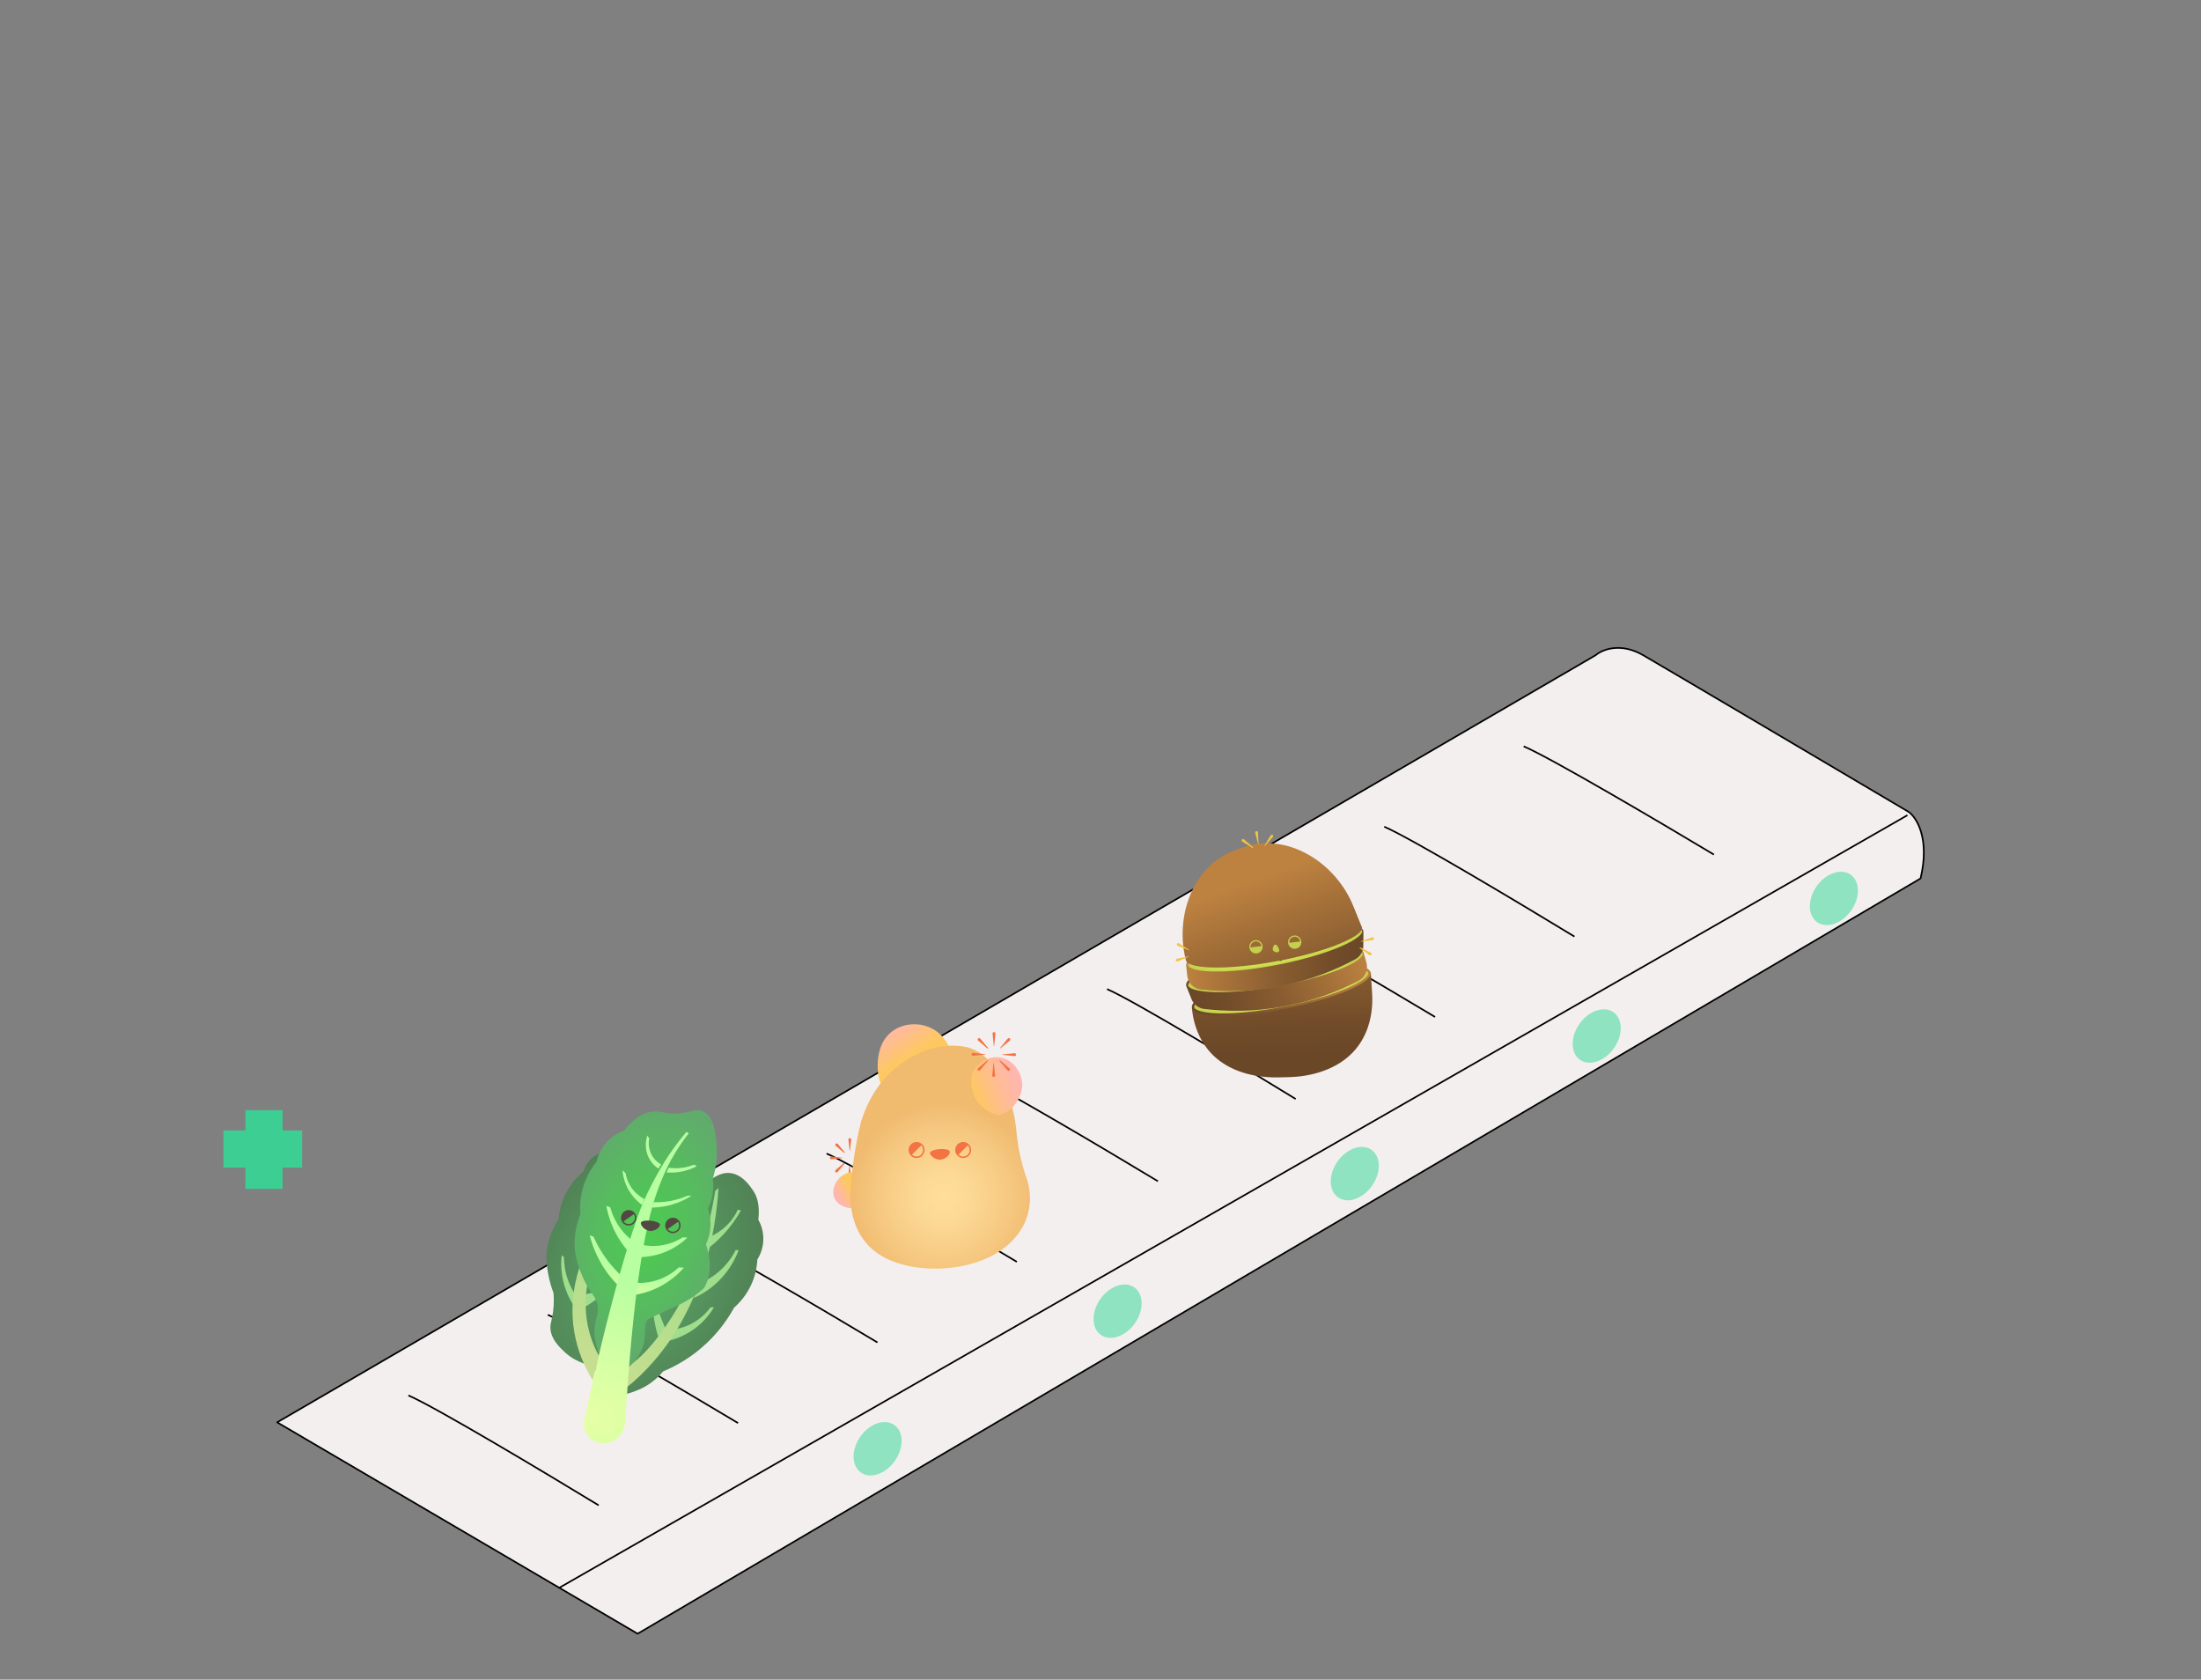 <svg width="1342" height="1024" viewBox="0 0 1342 1024" fill="none" xmlns="http://www.w3.org/2000/svg">
<rect x="0" y="0" width="1342" height="1024" fill="#808080" stroke="none"/>
<path d="M972.922 399.431L169 867.129L388.777 996L1171.01 535.542C1176.79 511.216 1168.6 498.377 1163.78 494.998C1115.58 466.487 1015.72 407.457 1001.84 399.431C987.959 391.406 976.778 396.087 972.922 399.431Z" fill="#F4EFEF" stroke="black" stroke-linejoin="round"/>
<path d="M759 554C775.24 560.859 843.1 600.858 875 620" stroke="black"/>
<path d="M249 850.715C265.24 857.678 333.1 898.283 365 917.715" stroke="black"/>
<path d="M844 504C860.24 510.963 928.1 551.568 960 571" stroke="black"/>
<path d="M334 801.57C350.24 808.429 418.1 848.428 450 867.57" stroke="black"/>
<path d="M929 455C945.24 461.859 1013.1 501.858 1045 521" stroke="black"/>
<path d="M419 752.428C435.24 759.287 503.1 799.286 535 818.428" stroke="black"/>
<path d="M504 703.285C520.24 710.144 588.1 750.143 620 769.285" stroke="black"/>
<path d="M589 653.143C605.38 660.105 673.825 700.711 706 720.143" stroke="black"/>
<path d="M675 603C691.1 609.963 758.375 650.568 790 670" stroke="black"/>
<path d="M341.037 967.974L1163 497" stroke="black"/>
<ellipse cx="535.093" cy="883.231" rx="17.727" ry="12.866" transform="rotate(-54.894 535.093 883.231)" fill="#8FE3C1"/>
<ellipse cx="826.042" cy="715.487" rx="17.727" ry="12.866" transform="rotate(-54.894 826.042 715.487)" fill="#8FE3C1"/>
<ellipse cx="973.554" cy="631.608" rx="17.727" ry="12.866" transform="rotate(-54.894 973.554 631.608)" fill="#8FE3C1"/>
<ellipse cx="1118.17" cy="547.729" rx="17.727" ry="12.866" transform="rotate(-54.894 1118.17 547.729)" fill="#8FE3C1"/>
<ellipse cx="681.423" cy="799.365" rx="17.727" ry="12.866" transform="rotate(-54.894 681.423 799.365)" fill="#8FE3C1"/>
<path d="M458.852 781.331C460.986 776.002 461.613 771.206 461.776 767.846C462.924 766.02 465.095 762.027 465.399 756.51C465.748 750.174 463.436 745.488 462.387 743.623C463.517 733.811 461.122 728.352 458.751 725.187C457.468 723.476 453.548 717.106 446.881 715.461C434.466 712.398 426.977 728.874 413.665 729.143C406.883 729.279 397.675 725.225 386.517 707.676C378.937 701.429 369.222 700.369 362.626 704.681C358.138 707.617 356.352 712.221 355.689 714.347C353.091 716.475 349.618 719.839 346.611 724.728C342.047 732.152 340.904 739.284 340.573 743.22C333.292 754.963 332.921 764.124 333.238 768.834C333.983 779.898 337.447 788.066 337.447 788.066C337.682 790.652 337.861 794.652 337.26 799.481C336.576 804.987 335.519 806.422 335.6 809.532C335.773 816.24 341.003 821.184 344.032 824.048C353.14 832.656 359.856 830.165 364.559 837.822C367.736 842.996 365.569 845.593 368.819 848.367C375.78 854.31 390.758 846.68 392.274 845.889C398.179 842.803 402.076 838.772 404.298 836.089C411.087 833.269 421.374 828 431.418 818.35C439.339 810.741 444.433 802.976 447.6 797.197C450.571 794.59 455.613 789.423 458.852 781.331Z" fill="url(#paint0_radial_5199_9727)"/>
<path d="M355.421 797.518C360.127 794.765 365.485 791.048 370.863 786.04C373.199 783.864 375.273 781.694 377.1 779.599C376.468 779.569 375.836 779.538 375.203 779.511C374.605 780.159 373.916 780.849 373.134 781.551C372.335 782.267 371.457 782.985 370.489 783.674C365.178 787.448 359.602 788.73 355.609 789.177C355.544 791.958 355.483 794.736 355.421 797.518Z" fill="url(#paint1_radial_5199_9727)"/>
<path d="M350.159 796.536C347.252 792.108 343.153 784.403 342.33 774.195C342.063 770.881 342.185 767.862 342.49 765.23C342.958 765.656 343.426 766.082 343.892 766.512C343.905 769.902 344.33 774.907 346.362 780.526C347.835 784.595 349.718 787.794 351.335 790.11C350.944 792.25 350.551 794.393 350.159 796.536Z" fill="url(#paint2_radial_5199_9727)"/>
<path d="M355.721 768.773C354.412 762.086 353.418 753.539 353.913 743.662C354.209 737.737 354.987 732.414 355.941 727.811C356.409 728.237 356.877 728.662 357.343 729.092C356.81 733.418 356.513 738.944 357.113 745.295C357.697 751.452 358.964 756.67 360.252 760.731C358.744 763.41 357.231 766.091 355.721 768.773Z" fill="url(#paint3_radial_5199_9727)"/>
<path d="M401.699 816.135C399.88 810.494 398.233 803.295 397.904 794.864C397.779 791.663 397.856 788.663 398.064 785.9C398.532 786.326 399 786.752 399.466 787.182C399.428 788.062 399.427 789.038 399.481 790.087C399.481 790.087 399.568 791.711 399.845 793.459C400.203 795.693 402.241 802.094 405.886 810.355C404.494 812.284 403.096 814.208 401.699 816.135Z" fill="url(#paint4_radial_5199_9727)"/>
<path d="M432.136 760.807C436.863 757.086 442.309 751.943 447.285 744.998C449.008 742.59 450.488 740.234 451.759 737.981C451.129 737.818 450.501 737.66 449.872 737.497C449.128 739.107 448.166 740.85 446.907 742.63C442.725 748.544 437.431 751.779 433.993 753.459C433.375 755.908 432.755 758.355 432.136 760.807Z" fill="url(#paint5_radial_5199_9727)"/>
<path d="M423.047 791.317C426.944 789.566 432.828 786.345 438.535 780.607C445.317 773.789 448.679 766.602 450.299 762.337C449.756 762.21 449.209 762.085 448.666 761.958C447.009 765.248 443.897 770.392 438.415 775.143C433.948 779.018 429.524 781.23 426.411 782.491C425.291 785.433 424.167 788.375 423.047 791.317Z" fill="url(#paint6_radial_5199_9727)"/>
<path d="M405.771 817.827C410.061 816.964 418.177 814.704 425.907 808.142C430.484 804.257 433.455 800.115 435.307 797.009C434.606 797.018 433.908 797.028 433.207 797.037C431.587 799.24 429.009 802.197 425.192 804.836C419.427 808.825 413.768 810.061 410.601 810.506C408.991 812.949 407.383 815.388 405.771 817.827Z" fill="url(#paint7_radial_5199_9727)"/>
<path d="M418.341 787.557C421.987 779.684 423.884 773.808 426.419 765.951C431.64 749.766 434.486 735.914 436.116 726.071C436.775 725.444 437.433 724.813 438.093 724.187C436.555 748.224 429.371 804.223 386.38 842.256C380.07 847.838 373.556 852.53 367.045 856.482C366.981 851.843 366.92 847.206 366.855 842.57C369.203 841.517 372.186 840.062 375.821 837.863C375.821 837.863 382.498 833.893 388.673 828.699C395.814 822.695 407.688 808.561 418.341 787.557Z" fill="url(#paint8_radial_5199_9727)"/>
<path d="M390.626 725.205C389.337 723.709 388.045 722.212 386.756 720.716C381.605 725.575 341.894 764.182 350.194 812.291C352.18 823.794 356.509 833.513 361.344 841.366C362.646 836.508 363.945 831.649 365.248 826.79C361.526 819.954 359.479 813.555 358.364 808.016C350.005 766.571 385.081 730.712 390.626 725.205Z" fill="url(#paint9_radial_5199_9727)"/>
<path d="M368.257 830.407C367.655 830.232 367.155 829.808 366.888 829.234C362.9 820.768 361.618 812.934 363.085 805.943C363.255 805.13 363.46 804.342 363.658 803.581C364.303 801.08 364.915 798.719 364.344 795.603C363.792 792.585 362.454 790.676 360.757 788.256C360.302 787.605 359.829 786.93 359.341 786.192C359.132 785.879 354.216 778.361 351.429 767.391C349.342 759.183 350.207 749.73 353.922 740.021C353.347 733.291 354.312 726.469 356.719 720.26C358.41 715.9 360.79 711.85 363.789 708.214C364.436 705.212 365.906 701.011 369.237 697.022C372.958 692.569 377.34 690.316 380.581 689.187C385.494 682.732 390.943 678.932 396.786 677.886C399.83 677.34 401.917 677.732 404.125 678.144C406.183 678.528 408.514 678.965 412.413 678.833C416.708 678.687 419.29 677.985 421.363 677.422C423.437 676.857 425.231 676.37 427.353 676.988C427.795 677.117 428.227 677.287 428.678 677.506C435.779 680.972 436.528 692.087 436.976 698.729C437.429 705.43 436.612 712.146 434.554 718.698C434.897 721.034 434.972 723.402 434.78 725.743C434.461 729.603 433.428 733.34 431.709 736.867C432.594 739.518 433.096 742.265 433.195 745.046C433.364 749.647 432.412 754.307 430.439 758.589C432.556 764.763 434.847 775.628 429.409 785.014C429.284 785.23 429.122 785.424 428.933 785.588C423.65 790.134 418.122 793.695 412.495 796.175C409.057 797.692 406.342 798.947 400.934 801.455C395.838 803.815 395.3 804.13 394.823 804.681C393.386 806.342 393.313 808.1 393.303 811.317C393.298 813.416 393.29 815.796 392.687 818.548C391.577 823.61 388.725 828.382 384.212 832.728C383.685 833.236 382.944 833.451 382.233 833.303L368.425 830.441C368.372 830.437 368.314 830.423 368.257 830.407Z" fill="url(#paint10_radial_5199_9727)"/>
<path d="M384.616 727.61C386.947 730.97 389.571 733.221 391.535 734.63C391.981 733.415 392.431 732.202 392.878 730.987C391.17 730.106 388.42 728.407 385.965 725.357C382.775 721.399 381.799 717.3 381.457 715.282C380.808 714.677 380.155 714.07 379.506 713.461C379.784 716.374 380.726 722.001 384.616 727.61Z" fill="url(#paint11_radial_5199_9727)"/>
<path d="M406.469 714.776C408.924 714.979 412.421 714.993 416.482 714.074C420.014 713.275 422.838 712.029 424.857 710.947C424.299 710.646 423.745 710.346 423.188 710.044C421.556 710.698 419.53 711.347 417.157 711.767C413.351 712.439 410.071 712.266 407.718 711.939C407.299 712.884 406.884 713.83 406.469 714.776Z" fill="url(#paint12_radial_5199_9727)"/>
<path d="M392.383 759.081C391.852 761.524 391.322 763.964 390.788 766.407C394.245 766.295 399.621 765.704 405.669 763.226C412.1 760.593 416.556 756.95 419.138 754.49C418.187 754.443 417.231 754.399 416.28 754.352C413.429 756.146 408.275 758.829 401.385 759.473C397.833 759.809 394.756 759.512 392.383 759.081Z" fill="url(#paint13_radial_5199_9727)"/>
<path d="M398.66 732.952C398.207 734.026 397.755 735.1 397.302 736.174C399.91 736.166 403.008 735.931 406.422 735.212C413.123 733.801 418.273 731.105 421.655 728.936C420.871 728.938 420.089 728.945 419.305 728.947C416.042 730.364 411.666 731.849 406.371 732.551C403.527 732.933 400.93 733.017 398.66 732.952Z" fill="url(#paint14_radial_5199_9727)"/>
<path d="M413.941 772.617C411.346 775.011 406.279 779.017 398.822 780.99C394.637 782.099 390.943 782.237 388.206 782.108C387.74 784.553 387.27 786.999 386.804 789.443C390.479 788.876 395.379 787.704 400.719 785.167C408.682 781.379 413.976 776.274 416.983 772.87C415.97 772.787 414.953 772.703 413.941 772.617Z" fill="url(#paint15_radial_5199_9727)"/>
<path d="M395.305 705.267C397.139 709.298 400.063 711.542 401.476 712.49C402.005 711.625 402.534 710.759 403.063 709.894C401.828 709.194 399.228 707.495 397.41 704.214C394.91 699.708 395.593 695.295 395.84 694.019C395.457 693.443 395.071 692.867 394.688 692.291C394.236 693.673 392.577 699.274 395.305 705.267Z" fill="url(#paint16_radial_5199_9727)"/>
<path d="M385.079 765.161C385.514 762.412 385.952 759.668 386.387 756.919C384.341 755.432 381.961 753.39 379.662 750.649C375.112 745.225 373.048 739.64 372.059 736.056C371.266 735.778 370.473 735.503 369.68 735.225C370.592 740.061 372.504 746.958 376.806 754.268C379.521 758.881 382.495 762.476 385.079 765.161Z" fill="url(#paint17_radial_5199_9727)"/>
<path d="M382.52 780.964C379.52 778.512 376.179 775.391 372.87 771.479C367.509 765.135 364.063 758.878 361.848 753.943C361.099 753.677 360.345 753.414 359.596 753.148C360.942 758.51 363.637 766.423 369.326 774.62C373.334 780.395 377.649 784.603 381.151 787.519C381.606 785.335 382.065 783.152 382.52 780.964Z" fill="url(#paint18_radial_5199_9727)"/>
<path d="M397.958 734.925C402.302 719.59 409.068 707.331 409.068 707.331C413.114 699.999 417.18 694.43 419.961 690.891L418.546 690.063C415.969 693.102 412.148 697.836 407.985 703.957C407.985 703.957 399.258 716.792 392.215 732.968C385.119 749.264 370.6 798.14 356.263 865.577C354.898 872.009 358.939 878.425 365.349 879.667C365.521 879.698 365.693 879.73 365.866 879.759C366.039 879.787 366.218 879.81 366.389 879.831C373.993 880.751 380.77 874.831 381.221 867.136C386.146 782.971 393.882 749.308 397.958 734.925Z" fill="url(#paint19_radial_5199_9727)"/>
<path d="M390.811 745.338C390.238 746.749 393.145 750.61 397.04 750.429C399.957 750.291 402.664 747.926 402.356 746.524C401.813 744.068 391.691 743.175 390.811 745.338Z" fill="#534741"/>
<path d="M387.148 739.707C385.67 737.584 382.751 737.082 380.632 738.581C378.513 740.079 377.998 743.017 379.476 745.139C380.955 747.261 383.874 747.764 385.993 746.265C388.111 744.766 388.631 741.83 387.148 739.707ZM385.499 745.559C383.769 746.783 381.391 746.369 380.185 744.64L386.442 740.21C387.652 741.939 387.229 744.334 385.499 745.559Z" fill="#534741"/>
<path d="M414.104 744.369C412.625 742.246 409.706 741.744 407.587 743.243C405.468 744.741 404.953 747.679 406.431 749.801C407.91 751.924 410.829 752.426 412.948 750.927C415.067 749.425 415.582 746.491 414.104 744.369ZM412.455 750.218C410.725 751.442 408.347 751.028 407.141 749.299L413.398 744.869C414.603 746.601 414.181 748.995 412.455 750.218Z" fill="#534741"/>
<path d="M172.303 711.865V724.824H149.633V711.865H136.215V689.194H149.633V676.824H172.303V689.194H184.215V711.865H172.303Z" fill="#3DCE94"/>
<path d="M519.027 694.833L518.273 701.402C518.266 701.465 518.207 701.514 518.144 701.503C518.088 701.496 518.046 701.454 518.043 701.402L517.285 694.829C517.229 694.345 517.575 693.906 518.057 693.85C518.539 693.794 518.975 694.141 519.031 694.626C519.034 694.696 519.034 694.766 519.027 694.833Z" fill="#F37343"/>
<path d="M526.709 698.628L521.574 702.757C521.511 702.806 521.42 702.795 521.371 702.736C521.329 702.683 521.329 702.606 521.371 702.553L525.477 697.388C525.781 697.006 526.332 696.946 526.713 697.251C527.093 697.557 527.153 698.112 526.849 698.494C526.804 698.54 526.755 698.589 526.709 698.628Z" fill="#F37343"/>
<path d="M510.838 697.384L515.035 702.458C515.132 702.574 515.115 702.749 515 702.844C514.898 702.928 514.748 702.928 514.651 702.844L509.606 698.624C509.232 698.311 509.183 697.757 509.49 697.381C509.801 697.005 510.353 696.956 510.726 697.265C510.768 697.307 510.807 697.346 510.838 697.384Z" fill="#F37343"/>
<path d="M506.98 705.021L513.516 705.783C513.578 705.79 513.627 705.849 513.617 705.913C513.61 705.969 513.568 706.011 513.516 706.014L506.98 706.776C506.498 706.833 506.062 706.485 506.006 706C505.95 705.516 506.296 705.077 506.777 705.021C506.844 705.014 506.914 705.014 506.98 705.021Z" fill="#F37343"/>
<path d="M509.517 713.257L514.562 709.037C514.677 708.938 514.852 708.956 514.946 709.072C515.03 709.174 515.03 709.325 514.946 709.423L510.75 714.496C510.439 714.872 509.887 714.921 509.514 714.612C509.14 714.299 509.091 713.745 509.399 713.369C509.437 713.33 509.479 713.288 509.517 713.257Z" fill="#F37343"/>
<path d="M517.111 717.141L517.868 710.568C517.875 710.505 517.935 710.456 517.997 710.466C518.053 710.473 518.095 710.515 518.099 710.568L518.856 717.141C518.912 717.625 518.567 718.064 518.085 718.12C517.603 718.176 517.167 717.829 517.111 717.344C517.104 717.274 517.104 717.204 517.111 717.141Z" fill="#F37343"/>
<path d="M525.303 714.585L521.107 709.512C521.009 709.396 521.026 709.22 521.141 709.126C521.243 709.041 521.393 709.041 521.491 709.126L526.535 713.346C526.909 713.658 526.958 714.213 526.651 714.589C526.34 714.964 525.788 715.014 525.415 714.705C525.376 714.666 525.334 714.624 525.303 714.585Z" fill="#F37343"/>
<path d="M529.164 706.949L522.628 706.187C522.565 706.18 522.516 706.12 522.527 706.057C522.534 706.001 522.576 705.959 522.628 705.955L529.164 705.193C529.645 705.137 530.082 705.485 530.138 705.969C530.194 706.454 529.848 706.893 529.366 706.949C529.296 706.959 529.227 706.956 529.164 706.949Z" fill="#F37343"/>
<path d="M526.921 734.805C527.343 733.896 529.927 728.064 527.148 721.773C525.151 717.258 521.541 715.098 520.295 714.428C519.136 714.491 515.03 714.849 511.797 718.135C509.105 720.87 506.787 725.877 508.801 730.473C511.364 736.315 518.786 736.603 519.802 736.627C523.081 736.701 525.615 735.532 526.921 734.805Z" fill="url(#paint20_linear_5199_9727)"/>
<path d="M537.595 662.402C536.457 659.65 534.875 654.801 535.151 648.71C535.315 645.079 535.748 635.586 543.181 629.4C550.369 623.413 561.297 622.862 569.365 627.644C576.096 631.636 578.708 638.075 579.49 640.283C576.519 644.138 571.467 649.689 563.779 654.327C553.138 660.752 542.964 662.09 537.595 662.402Z" fill="url(#paint21_linear_5199_9727)"/>
<path d="M591.786 770.598C575.803 775.043 555.627 774.443 541.068 767.568C523.333 759.195 518.375 742.599 518.438 727.944C519.245 713.188 521.381 698.572 524.935 684.044C529.558 669.337 537.944 655.033 554.133 645.413C564.491 639.259 576.941 635.569 590.106 638.497C601.24 642.043 607.039 650.627 610.928 658.628C615.858 668.771 618.857 679.132 619.761 689.932C620.592 699.127 622.488 708.072 625.49 717.011C633.67 739.035 621.702 762.502 591.786 770.598Z" fill="url(#paint22_radial_5199_9727)"/>
<path d="M609.165 679.957C607.556 679.648 600.901 678.177 596.247 671.882C590.574 664.207 592.463 655.567 592.756 654.328C595.825 647.615 602.72 643.707 609.539 644.652C616.954 645.677 621.426 652.053 622.781 657.487C625.089 666.735 618.522 673.82 617.593 674.789C614.528 677.984 611.068 679.36 609.165 679.957Z" fill="url(#paint23_linear_5199_9727)"/>
<path d="M567.054 702.746C566.722 704.291 570.392 707.725 574.344 706.847C577.301 706.19 579.647 703.294 579.074 701.918C578.076 699.506 567.56 700.38 567.054 702.746Z" fill="#F37343"/>
<path d="M562.291 697.641C560.395 695.734 557.32 695.734 555.424 697.641C553.528 699.547 553.528 702.64 555.424 704.547C557.32 706.453 560.395 706.453 562.291 704.547C564.19 702.64 564.19 699.547 562.291 697.641ZM561.659 703.911C560.113 705.467 557.606 705.467 556.059 703.911L561.659 698.28C563.206 699.832 563.206 702.352 561.659 703.911Z" fill="#F37343"/>
<path d="M590.703 697.641C588.807 695.734 585.732 695.734 583.836 697.641C581.94 699.547 581.94 702.64 583.836 704.547C585.732 706.453 588.807 706.453 590.703 704.547C592.599 702.64 592.599 699.547 590.703 697.641ZM590.068 703.911C588.521 705.467 586.014 705.467 584.468 703.911L590.068 698.28C591.618 699.832 591.618 702.352 590.068 703.911Z" fill="#F37343"/>
<path d="M606.931 630.193L606.174 637.667C606.167 637.731 606.111 637.78 606.045 637.773C605.989 637.766 605.947 637.724 605.94 637.667L605.182 630.193C605.133 629.708 605.483 629.276 605.968 629.227C606.45 629.178 606.879 629.529 606.928 630.017C606.938 630.07 606.938 630.133 606.931 630.193Z" fill="#F37343"/>
<path d="M615.702 634.423L609.931 639.187C609.868 639.236 609.777 639.229 609.728 639.166C609.683 639.113 609.686 639.036 609.728 638.984L614.466 633.18C614.773 632.804 615.325 632.748 615.702 633.057C616.075 633.366 616.131 633.921 615.824 634.3C615.785 634.346 615.743 634.388 615.702 634.423Z" fill="#F37343"/>
<path d="M597.654 633.181L602.486 638.893C602.584 639.009 602.57 639.181 602.455 639.28C602.35 639.367 602.2 639.364 602.102 639.28L596.422 634.421C596.052 634.105 596.01 633.55 596.321 633.178C596.631 632.806 597.187 632.763 597.557 633.076C597.588 633.111 597.623 633.15 597.654 633.181Z" fill="#F37343"/>
<path d="M593.346 641.901L600.778 642.663C600.841 642.67 600.89 642.726 600.883 642.793C600.876 642.849 600.834 642.891 600.778 642.898L593.346 643.66C592.864 643.709 592.434 643.358 592.385 642.87C592.337 642.386 592.686 641.954 593.171 641.905C593.227 641.894 593.29 641.894 593.346 641.901Z" fill="#F37343"/>
<path d="M596.32 651.233L602 646.374C602.116 646.276 602.287 646.29 602.384 646.406C602.472 646.511 602.468 646.662 602.384 646.76L597.552 652.472C597.238 652.845 596.687 652.887 596.317 652.574C595.946 652.258 595.905 651.704 596.215 651.331C596.25 651.296 596.285 651.261 596.32 651.233Z" fill="#F37343"/>
<path d="M604.991 655.563L605.748 648.088C605.755 648.025 605.811 647.976 605.877 647.983C605.933 647.99 605.975 648.032 605.982 648.088L606.74 655.563C606.789 656.048 606.439 656.48 605.954 656.529C605.472 656.578 605.043 656.227 604.994 655.739C604.987 655.683 604.987 655.619 604.991 655.563Z" fill="#F37343"/>
<path d="M614.27 652.571L609.438 646.859C609.34 646.743 609.354 646.571 609.47 646.473C609.574 646.385 609.724 646.388 609.822 646.473L615.506 651.332C615.876 651.648 615.918 652.203 615.607 652.575C615.296 652.947 614.741 652.989 614.371 652.677C614.336 652.641 614.301 652.606 614.27 652.571Z" fill="#F37343"/>
<path d="M618.577 643.853L611.144 643.092C611.082 643.085 611.033 643.028 611.04 642.962C611.047 642.905 611.089 642.863 611.144 642.856L618.577 642.094C619.059 642.045 619.489 642.396 619.537 642.884C619.586 643.369 619.237 643.801 618.752 643.85C618.696 643.86 618.633 643.857 618.577 643.853Z" fill="#F37343"/>
<path d="M836.629 605.803C837.438 619.598 833.536 633.611 823.235 643.181C813.037 652.658 798.552 656.53 784.943 656.699C783.309 656.728 782.492 656.75 780.858 656.808C767.204 657.248 752.656 654.333 741.896 645.362C732.59 637.601 727.678 626.084 726.699 614.17L835.805 592.716C836.08 597.081 836.355 601.442 836.629 605.803Z" fill="url(#paint24_linear_5199_9727)"/>
<path d="M835.676 592.883C836.915 599.173 813.535 609.073 783.46 614.995C753.384 620.913 727.998 620.614 726.759 614.322C725.521 608.032 748.9 598.132 778.976 592.21C809.051 586.289 834.437 586.59 835.676 592.883Z" fill="url(#paint25_linear_5199_9727)"/>
<path d="M748.708 617.793C733.137 618.21 728.454 615.637 728.142 614.049C727.816 612.391 731.164 608.874 741.676 604.424C751.452 600.285 764.795 596.439 779.251 593.592C791.6 591.163 803.844 589.677 813.731 589.412C829.302 588.995 833.984 591.567 834.297 593.155C834.622 594.813 831.275 598.331 820.763 602.781C810.986 606.92 797.644 610.765 783.188 613.612C770.839 616.042 758.592 617.528 748.708 617.793Z" fill="url(#paint26_radial_5199_9727)"/>
<path d="M772.291 601.719C771.547 602.248 768.273 604.571 768.759 606.091C769.805 609.361 787.52 606.613 792.993 602.417C793.622 601.934 795.276 600.668 794.965 599.67C794.731 598.914 793.474 598.636 792.554 598.471C786.466 597.392 780.295 598.856 778.044 599.439C774.636 600.323 773.372 600.954 772.291 601.719Z" fill="#FFE6CC"/>
<path d="M761.668 605.815C761.977 605.168 765.402 605.69 765.414 606.139C765.424 606.528 762.878 607.372 761.934 606.433C761.891 606.388 761.555 606.053 761.668 605.815Z" fill="#063B01"/>
<path d="M783.575 611.059C783.93 611.376 784.617 611.48 784.992 611.207C785.853 610.574 784.993 607.948 784.354 607.933C783.747 607.921 782.665 610.252 783.575 611.059Z" fill="#063B01"/>
<path d="M769.395 611.271C769.534 611.625 771.114 611.684 772.187 610.852C772.919 610.282 773.432 609.282 773.173 609.04C772.673 608.576 769.161 610.681 769.395 611.271Z" fill="#063B01"/>
<path d="M798.42 605.662C797.263 606.339 794.827 604.744 794.982 604.246C795.086 603.913 796.355 604.026 797.78 604.157C798.561 604.227 798.865 604.317 798.973 604.535C799.143 604.867 798.828 605.423 798.42 605.662Z" fill="#063B01"/>
<path d="M780.262 596.495C779.93 596.293 778.855 596.771 778.825 597.204C778.817 597.295 778.901 597.416 779.065 597.657C779.339 598.056 779.474 598.253 779.583 598.257C779.99 598.264 780.701 596.76 780.262 596.495Z" fill="#063B01"/>
<path d="M770.061 599.41C769.437 599.434 768.863 599.885 768.922 600.132C769.032 600.564 771.206 600.65 771.35 600.243C771.438 599.991 770.821 599.38 770.061 599.41Z" fill="#063B01"/>
<path d="M799.514 596.717C799.513 596.426 798.379 595.993 797.37 596.336C796.679 596.572 796.028 597.175 796.147 597.414C796.38 597.874 799.52 597.204 799.514 596.717Z" fill="#063B01"/>
<path d="M765.044 602.314C764.925 602.079 765.274 601.603 765.7 601.399C766.774 600.889 768.434 602.066 768.333 602.367C768.31 602.434 768.205 602.43 766.693 602.453C765.413 602.469 765.125 602.481 765.044 602.314Z" fill="#A2C71E"/>
<path d="M788.416 595.331C788.768 594.844 789.478 594.622 789.665 594.803C789.996 595.12 788.925 596.907 788.48 596.803C788.208 596.743 787.986 595.925 788.416 595.331Z" fill="#063B01"/>
<path d="M795.725 594.804C795.708 594.545 795.157 594.29 794.677 594.313C793.475 594.37 792.643 596.171 792.883 596.386C792.937 596.433 793.027 596.378 794.356 595.694C795.481 595.113 795.737 594.986 795.725 594.804Z" fill="#A2C71E"/>
<path d="M775.686 611.467C776.003 611.914 777.698 611.785 778.43 610.825C779.125 609.911 778.795 608.46 778.282 608.32C777.985 608.237 777.634 608.604 777.094 609.162C776.541 609.738 775.347 610.984 775.686 611.467Z" fill="#A2C71E"/>
<path d="M764.456 609.179C764.424 609.457 764.736 609.709 764.957 609.815C766.137 610.376 768.357 608.52 768.157 608.108C767.941 607.654 764.552 608.314 764.456 609.179Z" fill="#A2C71E"/>
<path d="M785.19 595.76C785.033 595.557 784.491 595.469 784.15 595.584C783.298 595.873 783.674 597.467 783.972 597.585C784.039 597.611 784.073 597.551 784.675 596.738C785.18 596.051 785.299 595.9 785.19 595.76Z" fill="#A2C71E"/>
<path d="M792.065 608.143C792.038 608.575 790.932 609.096 790.051 608.825C788.969 608.489 788.512 607.038 788.848 606.728C789.046 606.543 789.536 606.741 790.37 607.08C791.299 607.451 792.086 607.771 792.065 608.143Z" fill="#A2C71E"/>
<path d="M774.9 597.618C774.594 597.605 774.088 597.692 774.014 597.933C773.878 598.375 775.212 599.332 775.683 599.07C775.949 598.923 776 598.357 775.734 597.992C775.472 597.645 775.019 597.622 774.9 597.618Z" fill="#A2C71E"/>
<path d="M800.488 599.149C800.697 599.347 800.619 599.728 800.516 599.942C799.971 601.079 797.01 600.951 796.893 600.509C796.761 600.032 799.84 598.532 800.488 599.149Z" fill="#A2C71E"/>
<path d="M775.297 579.583C745.387 585.039 722.074 594.578 723.227 600.883C723.27 601.125 723.355 601.359 723.47 601.586C724.484 604.113 725.499 606.644 726.513 609.172C727.809 612.403 730.76 614.675 734.217 615.093C746.576 616.579 763.681 617.179 783.467 613.448C802.336 609.89 817.505 603.552 828.407 597.854C832.385 595.777 834.352 591.183 833.136 586.863C832.609 584.991 832.084 583.122 831.555 581.251C831.55 581.208 831.546 581.164 831.538 581.122C830.384 574.814 805.206 574.124 775.297 579.583Z" fill="url(#paint27_linear_5199_9727)"/>
<path d="M813.095 592.411C827.738 587.099 831.154 582.99 830.863 581.398C830.559 579.736 826.156 577.688 814.744 577.395C804.131 577.123 790.308 578.429 775.813 581.072C763.432 583.332 751.494 586.432 742.196 589.805C727.554 595.117 724.138 599.225 724.428 600.817C724.732 602.479 729.136 604.527 740.547 604.82C751.16 605.093 764.983 603.786 779.479 601.143C791.859 598.883 803.797 595.784 813.095 592.411Z" fill="url(#paint28_radial_5199_9727)"/>
<path d="M785.26 586.087C786.146 586.307 790.044 587.27 790.147 588.863C790.372 592.288 772.88 596.216 766.251 594.316C765.488 594.096 763.486 593.524 763.41 592.481C763.352 591.692 764.419 590.973 765.215 590.483C770.486 587.25 776.764 586.353 779.072 586.071C782.567 585.647 783.974 585.771 785.26 586.087Z" fill="#FFE6CC"/>
<path d="M796.65 586.008C796.126 585.519 793.13 587.259 793.283 587.681C793.416 588.047 796.094 587.9 796.629 586.68C796.653 586.623 796.842 586.188 796.65 586.008Z" fill="#063B01"/>
<path d="M778.179 598.909C777.964 599.334 777.36 599.684 776.914 599.566C775.882 599.291 775.72 596.532 776.31 596.285C776.874 596.051 778.73 597.825 778.179 598.909Z" fill="#063B01"/>
<path d="M791.454 593.913C791.454 594.294 790.005 594.928 788.702 594.546C787.812 594.283 786.969 593.541 787.121 593.221C787.417 592.606 791.455 593.279 791.454 593.913Z" fill="#063B01"/>
<path d="M762.39 599.32C763.714 599.526 765.397 597.151 765.07 596.743C764.852 596.472 763.712 597.042 762.434 597.685C761.733 598.036 761.483 598.231 761.463 598.474C761.43 598.844 761.923 599.247 762.39 599.32Z" fill="#063B01"/>
<path d="M775.931 584.145C776.166 583.836 777.341 583.887 777.527 584.278C777.568 584.36 777.534 584.503 777.47 584.788C777.361 585.26 777.308 585.492 777.208 585.536C776.834 585.69 775.62 584.553 775.931 584.145Z" fill="#063B01"/>
<path d="M786.495 583.121C787.084 582.915 787.783 583.124 787.819 583.376C787.875 583.819 785.883 584.694 785.6 584.368C785.423 584.167 785.776 583.371 786.495 583.121Z" fill="#063B01"/>
<path d="M758.096 591.396C757.99 591.125 758.887 590.307 759.951 590.257C760.681 590.223 761.507 590.547 761.484 590.813C761.439 591.325 758.272 591.851 758.096 591.396Z" fill="#063B01"/>
<path d="M792.225 583.986C792.25 583.723 791.751 583.408 791.28 583.374C790.094 583.293 788.98 584.995 789.184 585.238C789.23 585.293 789.326 585.25 790.741 584.718C791.935 584.266 792.207 584.172 792.225 583.986Z" fill="#A2C71E"/>
<path d="M767.917 586.044C767.412 585.72 766.67 585.772 766.562 586.009C766.37 586.426 768.021 587.696 768.397 587.437C768.625 587.283 768.535 586.439 767.917 586.044Z" fill="#063B01"/>
<path d="M760.925 588.23C760.847 587.983 761.266 587.543 761.721 587.39C762.86 587.002 764.294 588.374 764.149 588.662C764.116 588.726 764.012 588.707 762.525 588.557C761.262 588.429 760.978 588.405 760.925 588.23Z" fill="#A2C71E"/>
<path d="M785.67 596.401C785.539 596.934 783.914 597.433 782.882 596.808C781.902 596.216 781.677 594.742 782.102 594.423C782.348 594.237 782.81 594.45 783.516 594.772C784.245 595.105 785.813 595.827 785.67 596.401Z" fill="#A2C71E"/>
<path d="M795.283 590.159C795.414 590.406 795.216 590.754 795.05 590.934C794.157 591.888 791.411 590.974 791.447 590.517C791.482 590.016 794.877 589.388 795.283 590.159Z" fill="#A2C71E"/>
<path d="M771.079 585.262C771.15 585.016 771.623 584.736 771.982 584.718C772.881 584.675 773.114 586.296 772.881 586.515C772.827 586.564 772.774 586.52 771.916 585.984C771.195 585.53 771.029 585.433 771.079 585.262Z" fill="#A2C71E"/>
<path d="M769.211 599.304C769.394 599.696 770.613 599.776 771.334 599.202C772.218 598.493 772.112 596.975 771.686 596.809C771.434 596.71 771.051 597.073 770.399 597.694C769.67 598.38 769.054 598.965 769.211 599.304Z" fill="#A2C71E"/>
<path d="M781.335 583.224C781.615 583.1 782.118 582.996 782.275 583.193C782.563 583.554 781.672 584.934 781.139 584.862C780.837 584.823 780.582 584.314 780.696 583.878C780.809 583.46 781.226 583.271 781.335 583.224Z" fill="#A2C71E"/>
<path d="M758.084 594.018C757.962 594.278 758.174 594.604 758.348 594.765C759.271 595.624 761.98 594.421 761.927 593.967C761.872 593.475 758.461 593.206 758.084 594.018Z" fill="#A2C71E"/>
<path d="M775.022 566.874C804.853 561.001 830.04 561.343 831.279 567.632C831.328 567.873 831.334 568.122 831.31 568.375C831.291 571.099 831.273 573.825 831.255 576.548C831.232 580.03 829.318 583.225 826.254 584.879C815.297 590.786 799.599 597.607 779.821 601.379C760.96 604.976 744.523 604.63 732.292 603.32C727.83 602.843 724.317 599.288 723.868 594.823C723.672 592.888 723.476 590.956 723.284 589.021C723.273 588.979 723.261 588.938 723.253 588.896C722.01 582.603 745.191 572.743 775.022 566.874Z" fill="url(#paint29_linear_5199_9727)"/>
<path d="M836.626 571.453L829.726 573.841C829.667 573.86 829.633 573.928 829.656 573.987C829.675 574.039 829.725 574.069 829.777 574.061L837.014 573.095C837.483 573.033 837.815 572.607 837.754 572.142C837.692 571.677 837.262 571.351 836.794 571.413C836.738 571.422 836.679 571.437 836.626 571.453Z" fill="#F3C344"/>
<path d="M835.865 580.85L829.385 577.592C829.253 577.525 829.093 577.579 829.026 577.707C828.966 577.824 829.002 577.964 829.105 578.038L834.967 582.288C835.346 582.562 835.884 582.481 836.162 582.101C836.443 581.725 836.362 581.194 835.983 580.92C835.947 580.893 835.904 580.87 835.865 580.85Z" fill="#F3C344"/>
<path d="M744.964 592.261C729.393 592.679 724.71 590.106 724.397 588.518C724.072 586.86 727.42 583.342 737.932 578.892C747.708 574.753 761.05 570.908 775.507 568.061C787.855 565.632 800.099 564.146 809.987 563.881C825.557 563.463 830.24 566.036 830.553 567.624C830.878 569.282 827.53 572.8 817.018 577.25C807.242 581.389 793.9 585.234 779.443 588.081C767.095 590.51 754.847 591.996 744.964 592.261Z" fill="url(#paint30_radial_5199_9727)"/>
<path d="M768.545 576.186C767.801 576.715 764.527 579.038 765.013 580.558C766.059 583.828 783.774 581.08 789.247 576.884C789.876 576.4 791.53 575.135 791.219 574.136C790.985 573.381 789.728 573.103 788.808 572.938C782.72 571.859 776.549 573.323 774.298 573.906C770.89 574.79 769.626 575.42 768.545 576.186Z" fill="#FFE6CC"/>
<path d="M757.922 580.286C758.231 579.639 761.655 580.161 761.667 580.61C761.678 580.999 759.132 581.843 758.188 580.903C758.144 580.855 757.809 580.52 757.922 580.286Z" fill="#063B01"/>
<path d="M779.83 585.526C780.186 585.843 780.873 585.947 781.248 585.674C782.109 585.04 781.249 582.415 780.61 582.4C780.002 582.388 778.921 584.719 779.83 585.526Z" fill="#063B01"/>
<path d="M765.651 585.741C765.79 586.096 767.37 586.155 768.443 585.323C769.175 584.752 769.688 583.753 769.429 583.51C768.929 583.047 765.417 585.151 765.651 585.741Z" fill="#063B01"/>
<path d="M794.674 580.129C793.517 580.806 791.081 579.211 791.236 578.712C791.34 578.38 792.609 578.493 794.034 578.623C794.815 578.694 795.119 578.784 795.226 579.002C795.397 579.334 795.082 579.893 794.674 580.129Z" fill="#063B01"/>
<path d="M776.518 570.966C776.186 570.764 775.111 571.242 775.081 571.674C775.073 571.766 775.157 571.886 775.321 572.128C775.595 572.527 775.73 572.724 775.839 572.728C776.246 572.734 776.957 571.228 776.518 570.966Z" fill="#063B01"/>
<path d="M766.315 573.879C765.691 573.903 765.117 574.353 765.176 574.601C765.286 575.033 767.46 575.119 767.604 574.711C767.692 574.46 767.075 573.848 766.315 573.879Z" fill="#063B01"/>
<path d="M795.768 571.184C795.767 570.892 794.633 570.46 793.624 570.802C792.933 571.039 792.282 571.642 792.401 571.881C792.634 572.341 795.774 571.671 795.768 571.184Z" fill="#063B01"/>
<path d="M761.298 576.781C761.179 576.546 761.528 576.07 761.954 575.865C763.028 575.356 764.687 576.532 764.587 576.833C764.564 576.901 764.459 576.896 762.947 576.919C761.667 576.936 761.379 576.947 761.298 576.781Z" fill="#A2C71E"/>
<path d="M784.667 569.8C785.019 569.313 785.729 569.091 785.916 569.272C786.248 569.589 785.176 571.376 784.731 571.272C784.463 571.209 784.241 570.39 784.667 569.8Z" fill="#063B01"/>
<path d="M791.981 569.271C791.963 569.012 791.413 568.756 790.933 568.78C789.731 568.837 788.898 570.638 789.139 570.852C789.193 570.9 789.283 570.845 790.612 570.16C791.737 569.579 791.993 569.453 791.981 569.271Z" fill="#A2C71E"/>
<path d="M771.94 585.933C772.257 586.381 773.952 586.251 774.684 585.291C775.379 584.378 775.049 582.927 774.536 582.787C774.239 582.703 773.888 583.071 773.348 583.629C772.795 584.209 771.601 585.451 771.94 585.933Z" fill="#A2C71E"/>
<path d="M760.71 583.646C760.678 583.924 760.99 584.175 761.211 584.281C762.391 584.843 764.611 582.987 764.41 582.575C764.195 582.121 760.806 582.784 760.71 583.646Z" fill="#A2C71E"/>
<path d="M781.445 570.226C781.289 570.023 780.746 569.936 780.406 570.051C779.554 570.34 779.93 571.934 780.228 572.052C780.295 572.078 780.329 572.018 780.931 571.205C781.436 570.521 781.555 570.367 781.445 570.226Z" fill="#A2C71E"/>
<path d="M788.321 582.61C788.294 583.042 787.188 583.563 786.307 583.292C785.225 582.956 784.768 581.505 785.104 581.195C785.302 581.01 785.792 581.208 786.625 581.547C787.555 581.918 788.342 582.238 788.321 582.61Z" fill="#A2C71E"/>
<path d="M771.154 572.085C770.848 572.072 770.342 572.159 770.267 572.4C770.132 572.842 771.466 573.799 771.936 573.537C772.203 573.39 772.254 572.824 771.988 572.459C771.726 572.111 771.273 572.092 771.154 572.085Z" fill="#A2C71E"/>
<path d="M796.742 573.617C796.951 573.815 796.873 574.196 796.77 574.409C796.225 575.546 793.264 575.419 793.147 574.976C793.015 574.499 796.094 573.003 796.742 573.617Z" fill="#A2C71E"/>
<path d="M830.601 565.812C828.796 561.371 826.987 556.927 825.182 552.486C814.71 526.285 784.926 506.473 756.938 516.936C755.557 517.44 754.869 517.692 753.488 518.196C726.619 527.777 716.28 559.516 723.126 585.677L723.186 585.667C723.189 585.684 723.191 585.702 723.194 585.72C723.512 587.471 727.999 589.603 739.584 589.846C750.248 590.07 764.137 588.695 778.695 585.974C791.051 583.665 802.986 580.52 812.3 577.118C825.963 572.129 830.6 567.967 830.464 565.836L830.601 565.812Z" fill="url(#paint31_linear_5199_9727)"/>
<path d="M717.557 584.519L724.702 583C724.765 582.988 724.824 583.026 724.839 583.088C724.851 583.143 724.822 583.195 724.774 583.217L718.084 586.145C717.649 586.334 717.144 586.137 716.955 585.702C716.766 585.267 716.963 584.762 717.398 584.573C717.445 584.549 717.502 584.531 717.557 584.519Z" fill="#F3C344"/>
<path d="M718.854 575.099L724.991 579.052C725.055 579.096 725.076 579.182 725.032 579.246C724.994 579.305 724.922 579.324 724.861 579.301L718.071 576.617C717.63 576.442 717.415 575.945 717.59 575.504C717.765 575.063 718.262 574.848 718.703 575.023C718.756 575.045 718.806 575.071 718.854 575.099Z" fill="#F3C344"/>
<path d="M767.027 507.502L767.361 514.799C767.365 514.861 767.315 514.917 767.252 514.917C767.196 514.919 767.15 514.883 767.135 514.833L765.337 507.753C765.222 507.294 765.5 506.827 765.957 506.709C766.415 506.594 766.882 506.871 767.001 507.328C767.018 507.385 767.025 507.446 767.027 507.502Z" fill="#F3C344"/>
<path d="M776.112 510.312L771.21 515.724C771.156 515.781 771.069 515.787 771.012 515.733C770.962 515.688 770.953 515.613 770.985 515.556L774.739 509.294C774.983 508.887 775.509 508.755 775.916 508.999C776.322 509.242 776.455 509.769 776.211 510.175C776.185 510.226 776.146 510.274 776.112 510.312Z" fill="#F3C344"/>
<path d="M758.483 511.709L763.969 516.508C764.08 516.606 764.092 516.773 763.994 516.884C763.907 516.983 763.761 517.002 763.651 516.934L757.468 513.08C757.067 512.831 756.944 512.3 757.193 511.899C757.443 511.498 757.973 511.376 758.374 511.625C758.409 511.65 758.45 511.68 758.483 511.709Z" fill="#F3C344"/>
<path d="M765.318 573.183C763.09 573.452 761.499 575.478 761.768 577.706C762.036 579.934 764.062 581.524 766.29 581.256C768.519 580.987 770.109 578.961 769.84 576.733C769.574 574.501 767.549 572.914 765.318 573.183ZM762.515 577.616C762.296 575.799 763.593 574.146 765.41 573.926C767.227 573.707 768.88 575.004 769.099 576.821L762.515 577.616Z" fill="#C4CF4D"/>
<path d="M788.931 570.33C786.703 570.598 785.113 572.624 785.381 574.852C785.65 577.081 787.675 578.671 789.904 578.402C792.132 578.134 793.722 576.108 793.454 573.88C793.184 571.648 791.159 570.061 788.931 570.33ZM786.125 574.764C785.906 572.947 787.203 571.293 789.02 571.074C790.837 570.855 792.49 572.152 792.709 573.969L786.125 574.764Z" fill="#C4CF4D"/>
<path d="M776.04 578.865C775.861 577.739 776.721 575.424 777.912 575.915C778.822 576.288 779.936 578.286 779.977 579.328C780.055 581.29 776.345 580.804 776.04 578.865Z" fill="#C4CF4D"/>
<defs>
<radialGradient id="paint0_radial_5199_9727" cx="0" cy="0" r="1" gradientUnits="userSpaceOnUse" gradientTransform="translate(392.21 773.955) rotate(26.762) scale(70.135 94.103)">
<stop stop-color="#5AA668"/>
<stop offset="0.487" stop-color="#56965F"/>
<stop offset="1" stop-color="#508054"/>
</radialGradient>
<radialGradient id="paint1_radial_5199_9727" cx="0" cy="0" r="1" gradientUnits="userSpaceOnUse" gradientTransform="translate(371.221 932.948) rotate(-105.684) scale(35.866 62.617)">
<stop stop-color="#C8DE90"/>
<stop offset="0.457" stop-color="#B8DE8E"/>
<stop offset="1" stop-color="#9FDE8C"/>
</radialGradient>
<radialGradient id="paint2_radial_5199_9727" cx="0" cy="0" r="1" gradientUnits="userSpaceOnUse" gradientTransform="translate(281.085 876.68) rotate(-29.213) scale(28.23 49.286)">
<stop stop-color="#C8DE90"/>
<stop offset="0.457" stop-color="#B8DE8E"/>
<stop offset="1" stop-color="#9FDE8C"/>
</radialGradient>
<radialGradient id="paint3_radial_5199_9727" cx="0" cy="0" r="1" gradientUnits="userSpaceOnUse" gradientTransform="translate(148.262 906.876) rotate(-29.213) scale(64.944 113.383)">
<stop stop-color="#C8DE90"/>
<stop offset="0.457" stop-color="#B8DE8E"/>
<stop offset="1" stop-color="#9FDE8C"/>
</radialGradient>
<radialGradient id="paint4_radial_5199_9727" cx="0" cy="0" r="1" gradientUnits="userSpaceOnUse" gradientTransform="translate(304.763 901.486) rotate(-29.213) scale(34.192 59.694)">
<stop stop-color="#C8DE90"/>
<stop offset="0.457" stop-color="#B8DE8E"/>
<stop offset="1" stop-color="#9FDE8C"/>
</radialGradient>
<radialGradient id="paint5_radial_5199_9727" cx="0" cy="0" r="1" gradientUnits="userSpaceOnUse" gradientTransform="translate(489.253 980.53) rotate(-105.684) scale(58.887 102.808)">
<stop stop-color="#C8DE90"/>
<stop offset="0.457" stop-color="#B8DE8E"/>
<stop offset="1" stop-color="#9FDE8C"/>
</radialGradient>
<radialGradient id="paint6_radial_5199_9727" cx="0" cy="0" r="1" gradientUnits="userSpaceOnUse" gradientTransform="translate(480.389 1047.73) rotate(-105.684) scale(68.33 119.294)">
<stop stop-color="#C8DE90"/>
<stop offset="0.457" stop-color="#B8DE8E"/>
<stop offset="1" stop-color="#9FDE8C"/>
</radialGradient>
<radialGradient id="paint7_radial_5199_9727" cx="0" cy="0" r="1" gradientUnits="userSpaceOnUse" gradientTransform="translate(413.135 967.819) rotate(-105.684) scale(39.473 68.915)">
<stop stop-color="#C8DE90"/>
<stop offset="0.457" stop-color="#B8DE8E"/>
<stop offset="1" stop-color="#9FDE8C"/>
</radialGradient>
<radialGradient id="paint8_radial_5199_9727" cx="0" cy="0" r="1" gradientUnits="userSpaceOnUse" gradientTransform="translate(371.477 845.672) rotate(-57.401) scale(99.718 131.802)">
<stop stop-color="#C8DE90"/>
<stop offset="0.457" stop-color="#B8DE8E"/>
<stop offset="1" stop-color="#9FDE8C"/>
</radialGradient>
<radialGradient id="paint9_radial_5199_9727" cx="0" cy="0" r="1" gradientUnits="userSpaceOnUse" gradientTransform="translate(357.046 831.981) rotate(-78.764) scale(93.938 124.178)">
<stop stop-color="#C8DE90"/>
<stop offset="0.457" stop-color="#B8DE8E"/>
<stop offset="1" stop-color="#9FDE8C"/>
</radialGradient>
<radialGradient id="paint10_radial_5199_9727" cx="0" cy="0" r="1" gradientUnits="userSpaceOnUse" gradientTransform="translate(393.412 752.406) rotate(16.232) scale(58.982 91.086)">
<stop stop-color="#4CCC4F"/>
<stop offset="0.487" stop-color="#56BC5E"/>
<stop offset="1" stop-color="#64A671"/>
</radialGradient>
<radialGradient id="paint11_radial_5199_9727" cx="0" cy="0" r="1" gradientUnits="userSpaceOnUse" gradientTransform="translate(376.733 794.329) rotate(-80.292) scale(22.4 38.907)">
<stop stop-color="#E6FFA6"/>
<stop offset="0.407" stop-color="#D6FFA4"/>
<stop offset="1" stop-color="#B7FFA1"/>
</radialGradient>
<radialGradient id="paint12_radial_5199_9727" cx="0" cy="0" r="1" gradientUnits="userSpaceOnUse" gradientTransform="translate(376.734 794.328) rotate(-80.292) scale(22.4 38.907)">
<stop stop-color="#E6FFA6"/>
<stop offset="0.407" stop-color="#D6FFA4"/>
<stop offset="1" stop-color="#B7FFA1"/>
</radialGradient>
<radialGradient id="paint13_radial_5199_9727" cx="0" cy="0" r="1" gradientUnits="userSpaceOnUse" gradientTransform="translate(376.733 794.329) rotate(-80.292) scale(22.4 38.907)">
<stop stop-color="#E6FFA6"/>
<stop offset="0.407" stop-color="#D6FFA4"/>
<stop offset="1" stop-color="#B7FFA1"/>
</radialGradient>
<radialGradient id="paint14_radial_5199_9727" cx="0" cy="0" r="1" gradientUnits="userSpaceOnUse" gradientTransform="translate(376.734 794.329) rotate(-80.292) scale(22.4 38.907)">
<stop stop-color="#E6FFA6"/>
<stop offset="0.407" stop-color="#D6FFA4"/>
<stop offset="1" stop-color="#B7FFA1"/>
</radialGradient>
<radialGradient id="paint15_radial_5199_9727" cx="0" cy="0" r="1" gradientUnits="userSpaceOnUse" gradientTransform="translate(379.164 799.252) rotate(-91.573) scale(22.382 38.944)">
<stop stop-color="#E6FFA6"/>
<stop offset="0.407" stop-color="#D6FFA4"/>
<stop offset="1" stop-color="#B7FFA1"/>
</radialGradient>
<radialGradient id="paint16_radial_5199_9727" cx="0" cy="0" r="1" gradientUnits="userSpaceOnUse" gradientTransform="translate(376.734 794.329) rotate(-80.292) scale(22.4 38.907)">
<stop stop-color="#E6FFA6"/>
<stop offset="0.407" stop-color="#D6FFA4"/>
<stop offset="1" stop-color="#B7FFA1"/>
</radialGradient>
<radialGradient id="paint17_radial_5199_9727" cx="0" cy="0" r="1" gradientUnits="userSpaceOnUse" gradientTransform="translate(376.733 794.329) rotate(-80.292) scale(22.4 38.907)">
<stop stop-color="#E6FFA6"/>
<stop offset="0.407" stop-color="#D6FFA4"/>
<stop offset="1" stop-color="#B7FFA1"/>
</radialGradient>
<radialGradient id="paint18_radial_5199_9727" cx="0" cy="0" r="1" gradientUnits="userSpaceOnUse" gradientTransform="translate(376.733 794.328) rotate(-80.292) scale(22.4 38.907)">
<stop stop-color="#E6FFA6"/>
<stop offset="0.407" stop-color="#D6FFA4"/>
<stop offset="1" stop-color="#B7FFA1"/>
</radialGradient>
<radialGradient id="paint19_radial_5199_9727" cx="0" cy="0" r="1" gradientUnits="userSpaceOnUse" gradientTransform="translate(360.562 862.859) rotate(-65.605) scale(83.778 110.679)">
<stop stop-color="#E6FFA6"/>
<stop offset="0.407" stop-color="#D6FFA4"/>
<stop offset="1" stop-color="#B7FFA1"/>
</radialGradient>
<linearGradient id="paint20_linear_5199_9727" x1="509.716" y1="731.565" x2="519.529" y2="726.162" gradientUnits="userSpaceOnUse">
<stop stop-color="#FFB5B5"/>
<stop offset="0.195" stop-color="#FFB7AB"/>
<stop offset="0.523" stop-color="#FFBD91"/>
<stop offset="0.942" stop-color="#FEC766"/>
<stop offset="1" stop-color="#FEC860"/>
</linearGradient>
<linearGradient id="paint21_linear_5199_9727" x1="539.364" y1="620.023" x2="554.651" y2="644.263" gradientUnits="userSpaceOnUse">
<stop stop-color="#FFB5B5"/>
<stop offset="0.195" stop-color="#FFB7AB"/>
<stop offset="0.523" stop-color="#FFBD91"/>
<stop offset="0.942" stop-color="#FEC766"/>
<stop offset="1" stop-color="#FEC860"/>
</linearGradient>
<radialGradient id="paint22_radial_5199_9727" cx="0" cy="0" r="1" gradientUnits="userSpaceOnUse" gradientTransform="translate(575.255 729.691) scale(57.852 58.178)">
<stop stop-color="#FFDF9C"/>
<stop offset="0.293" stop-color="#FCD894"/>
<stop offset="0.748" stop-color="#F5C67E"/>
<stop offset="1" stop-color="#F0BA6F"/>
</radialGradient>
<linearGradient id="paint23_linear_5199_9727" x1="634.119" y1="651.535" x2="593.249" y2="667.465" gradientUnits="userSpaceOnUse">
<stop stop-color="white"/>
<stop offset="0.254" stop-color="#FFB5B5"/>
<stop offset="0.399" stop-color="#FFB7AB"/>
<stop offset="0.644" stop-color="#FFBD91"/>
<stop offset="0.957" stop-color="#FEC766"/>
<stop offset="1" stop-color="#FEC860"/>
</linearGradient>
<linearGradient id="paint24_linear_5199_9727" x1="782.57" y1="643.247" x2="779.628" y2="533.469" gradientUnits="userSpaceOnUse">
<stop stop-color="#6A4727"/>
<stop offset="0.193" stop-color="#734D2A"/>
<stop offset="0.506" stop-color="#8B5E31"/>
<stop offset="0.897" stop-color="#B27A3D"/>
<stop offset="1" stop-color="#BD8240"/>
</linearGradient>
<linearGradient id="paint25_linear_5199_9727" x1="726.476" y1="605.068" x2="835.957" y2="602.134" gradientUnits="userSpaceOnUse">
<stop stop-color="#6A4727"/>
<stop offset="0.193" stop-color="#734D2A"/>
<stop offset="0.506" stop-color="#8B5E31"/>
<stop offset="0.897" stop-color="#B27A3D"/>
<stop offset="1" stop-color="#BD8240"/>
</linearGradient>
<radialGradient id="paint26_radial_5199_9727" cx="0" cy="0" r="1" gradientUnits="userSpaceOnUse" gradientTransform="translate(781.202 603.612) rotate(-11.225) scale(53.585 10.671)">
<stop stop-color="#C4CF4D"/>
<stop offset="0.263" stop-color="#C6D24D"/>
<stop offset="0.427" stop-color="#CCDA4E"/>
<stop offset="0.564" stop-color="#D5E950"/>
<stop offset="0.619" stop-color="#DBF151"/>
<stop offset="1" stop-color="#C4CF4D"/>
</radialGradient>
<linearGradient id="paint27_linear_5199_9727" x1="728.133" y1="614.509" x2="830.247" y2="577.465" gradientUnits="userSpaceOnUse">
<stop stop-color="#6A4727"/>
<stop offset="0.193" stop-color="#734D2A"/>
<stop offset="0.506" stop-color="#8B5E31"/>
<stop offset="0.897" stop-color="#B27A3D"/>
<stop offset="1" stop-color="#BD8240"/>
</linearGradient>
<radialGradient id="paint28_radial_5199_9727" cx="0" cy="0" r="1" gradientUnits="userSpaceOnUse" gradientTransform="translate(777.786 591.193) rotate(169.75) scale(53.585 10.671)">
<stop stop-color="#C4CF4D"/>
<stop offset="0.263" stop-color="#C6D24D"/>
<stop offset="0.427" stop-color="#CCDA4E"/>
<stop offset="0.564" stop-color="#D5E950"/>
<stop offset="0.619" stop-color="#DBF151"/>
<stop offset="1" stop-color="#C4CF4D"/>
</radialGradient>
<linearGradient id="paint29_linear_5199_9727" x1="831.697" y1="582.109" x2="723.111" y2="585.02" gradientUnits="userSpaceOnUse">
<stop stop-color="#6A4727"/>
<stop offset="0.193" stop-color="#734D2A"/>
<stop offset="0.506" stop-color="#8B5E31"/>
<stop offset="0.897" stop-color="#B27A3D"/>
<stop offset="1" stop-color="#BD8240"/>
</linearGradient>
<radialGradient id="paint30_radial_5199_9727" cx="0" cy="0" r="1" gradientUnits="userSpaceOnUse" gradientTransform="translate(777.461 578.081) rotate(-11.225) scale(53.585 10.671)">
<stop stop-color="#C4CF4D"/>
<stop offset="0.263" stop-color="#C6D24D"/>
<stop offset="0.427" stop-color="#CCDA4E"/>
<stop offset="0.564" stop-color="#D5E950"/>
<stop offset="0.619" stop-color="#DBF151"/>
<stop offset="1" stop-color="#C4CF4D"/>
</radialGradient>
<linearGradient id="paint31_linear_5199_9727" x1="802.719" y1="646.546" x2="762.751" y2="537.098" gradientUnits="userSpaceOnUse">
<stop stop-color="#6A4727"/>
<stop offset="0.193" stop-color="#734D2A"/>
<stop offset="0.506" stop-color="#8B5E31"/>
<stop offset="0.897" stop-color="#B27A3D"/>
<stop offset="1" stop-color="#BD8240"/>
</linearGradient>
</defs>
</svg>
